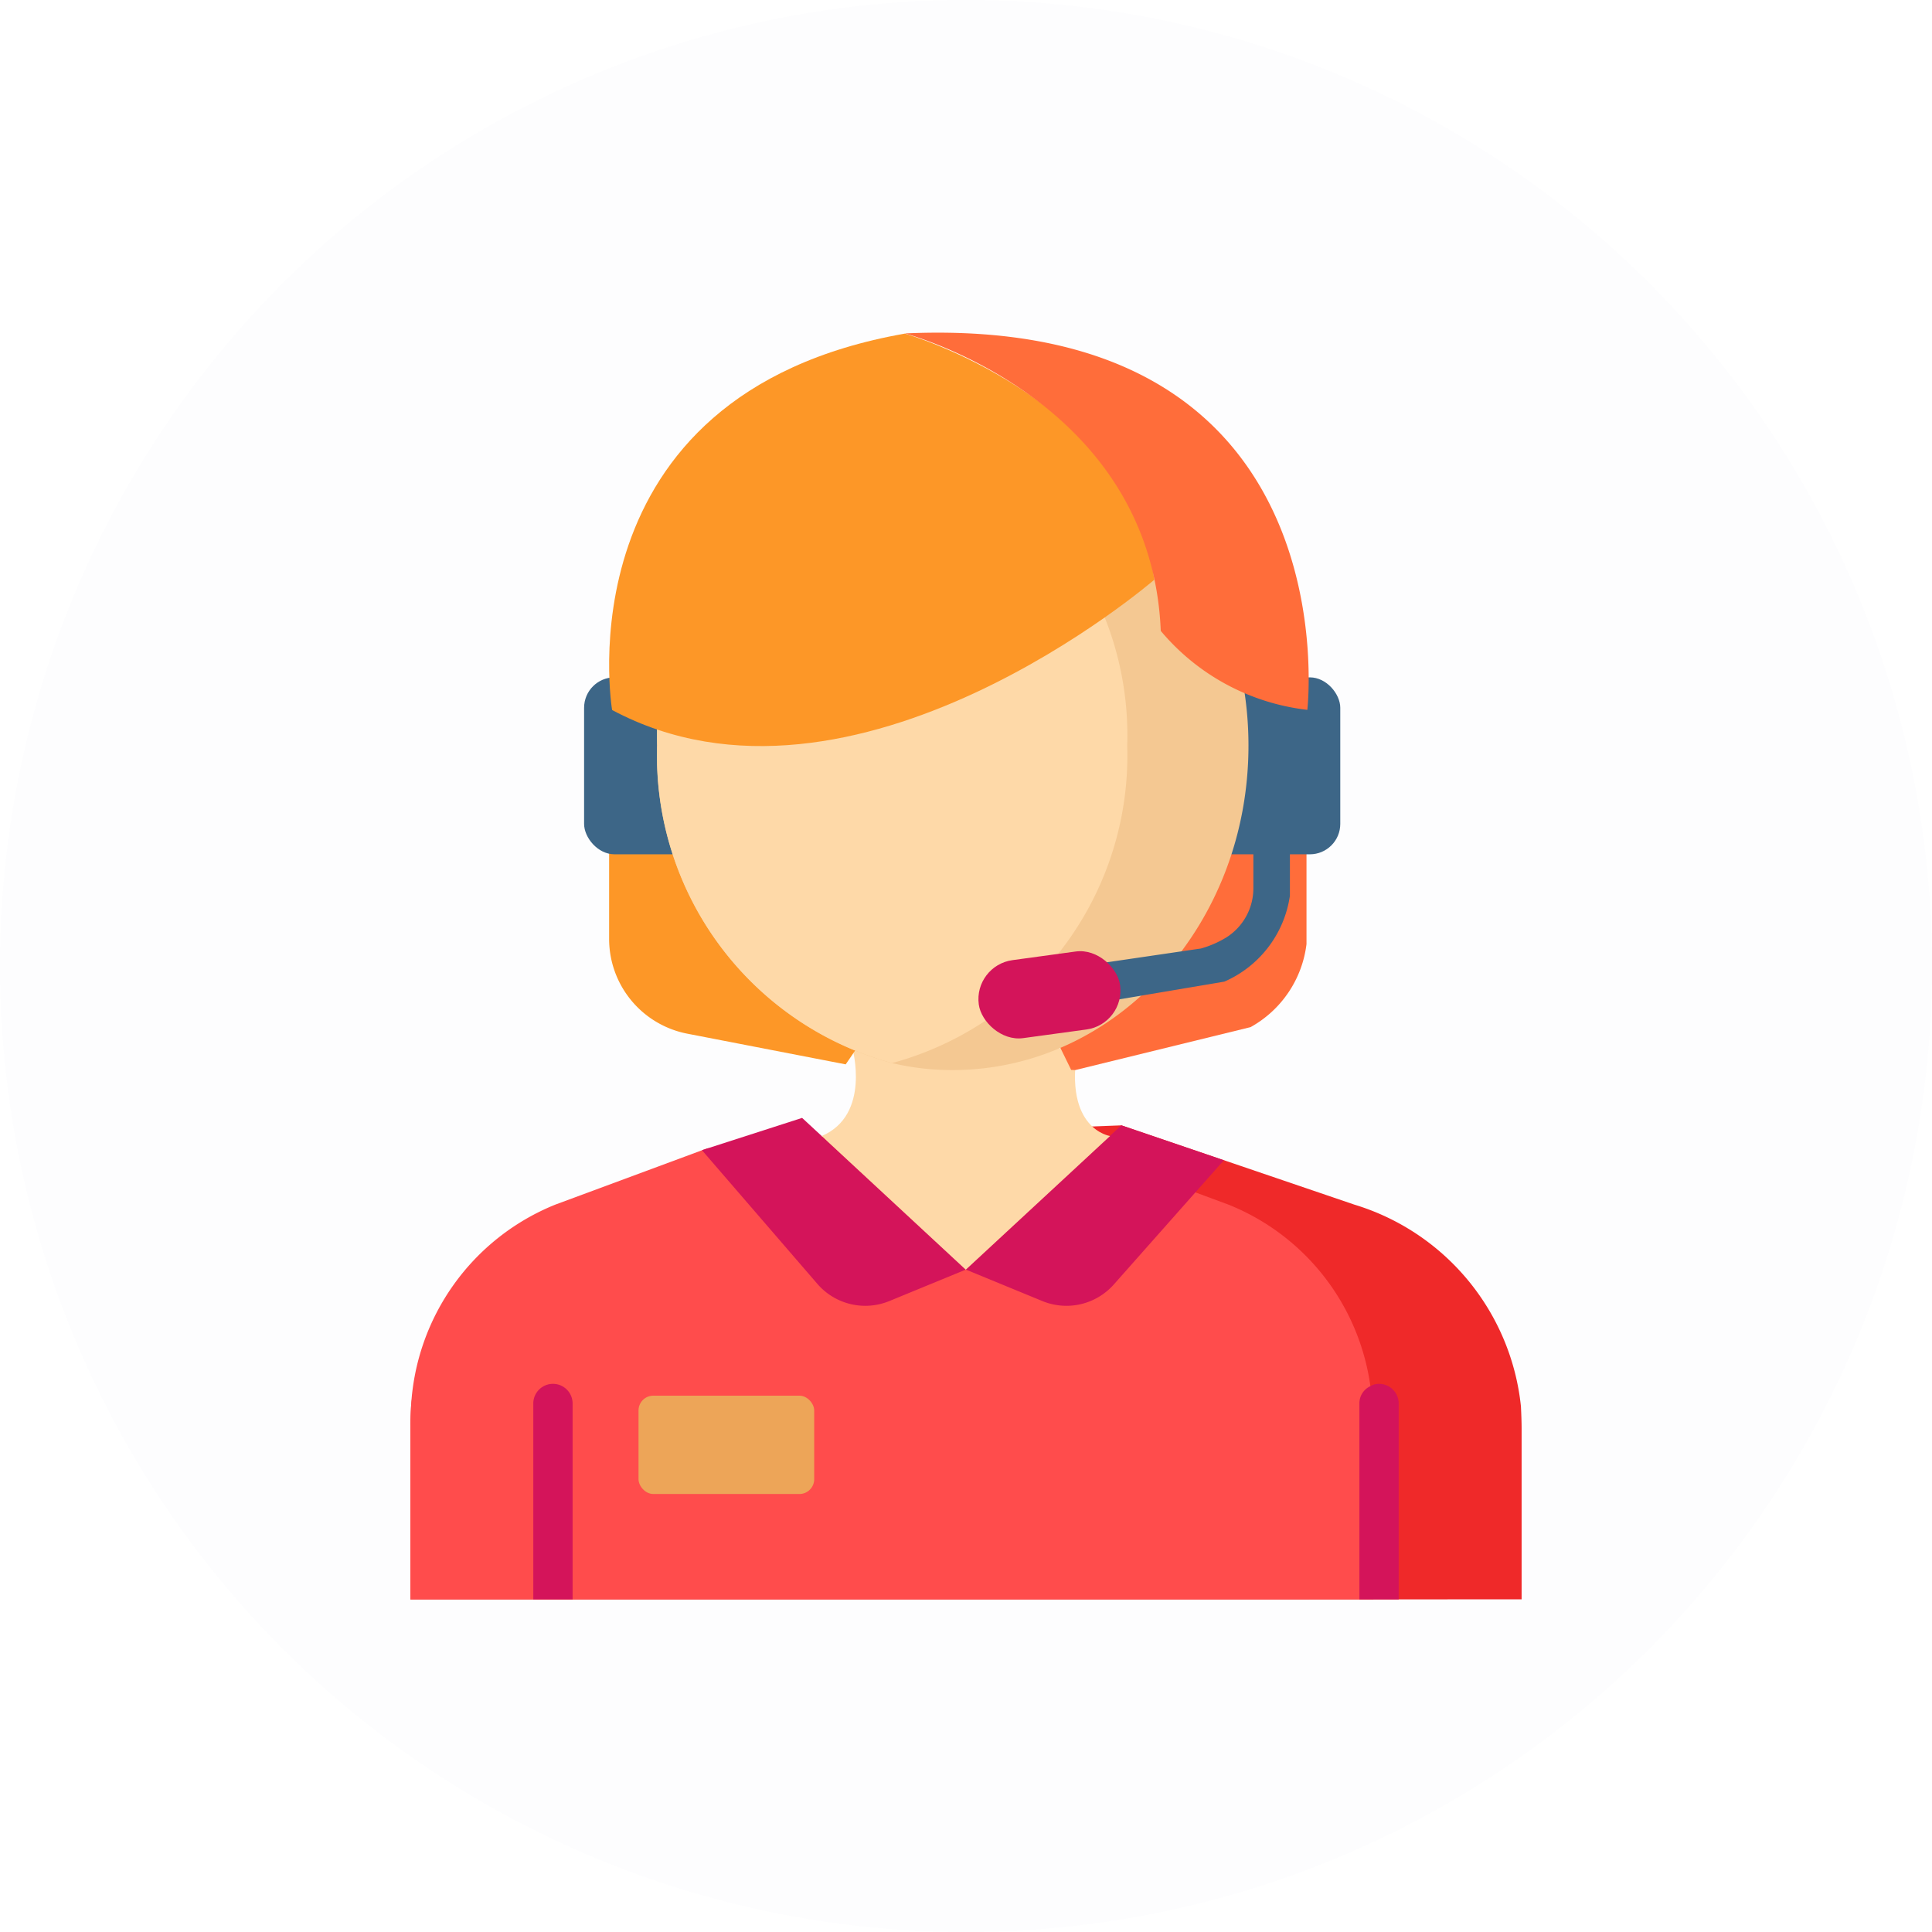<svg xmlns="http://www.w3.org/2000/svg" width="58" height="58" viewBox="0 0 58 58">
  <g id="help_support" transform="translate(-205 -159)">
    <circle id="Ellipse_3228" data-name="Ellipse 3228" cx="29" cy="29" r="29" transform="translate(205 159)" fill="#001968" opacity="0.01"/>
    <g id="Group_61895" data-name="Group 61895" transform="translate(204.28 161.004)">
      <g id="Group_61894" data-name="Group 61894">
        <path id="Path_69862" data-name="Path 69862" d="M46.4,40.9v5.11H13.04V40.9c0-.23.01-.46.02-.68a7.1,7.1,0,0,1,5-6.06l6.77-1.88.63-.17,4.84-.18,1.17-.04,2.92-.11,6.99,2.38a7.1,7.1,0,0,1,5,6.06C46.39,40.44,46.4,40.67,46.4,40.9Z" fill="#ef2929" style="mix-blend-mode: normal;isolation: isolate"/>
        <path id="Path_69863" data-name="Path 69863" d="M41.95,40.9v5.11H13.04V40.9c0-.23.01-.46.02-.68a6.936,6.936,0,0,1,4.33-6.06l4.56-1.69,2.88-.19,5.47-.35,1.1-.07.07.03,6.13,2.27a6.887,6.887,0,0,1,4.26,5.45,5.986,5.986,0,0,1,.07.61C41.94,40.44,41.95,40.67,41.95,40.9Z" fill="#ff4c4c" style="mix-blend-mode: normal;isolation: isolate"/>
        <path id="Path_69864" data-name="Path 69864" d="M21.793,32.525l3.478,4.029a1.9,1.9,0,0,0,2.149.5l2.3-.946L24.8,31.556Z" fill="#d4145a" style="mix-blend-mode: normal;isolation: isolate"/>
        <path id="Path_69865" data-name="Path 69865" d="M37.46,32.828l-3.3,3.726a1.9,1.9,0,0,1-2.149.5l-2.3-.946,4.672-4.328Z" fill="#d4145a" style="mix-blend-mode: normal;isolation: isolate"/>
        <path id="Path_69866" data-name="Path 69866" d="M25.388,32.1l4.325,4.013L34.045,32.1s-1.4-.2-.972-2.636H26.309S26.874,31.468,25.388,32.1Z" fill="#fed9a8" style="mix-blend-mode: normal;isolation: isolate"/>
        <path id="Path_69867" data-name="Path 69867" d="M19.006,23.452v2.73a2.9,2.9,0,0,0,2.348,2.846l4.754.921a26.634,26.634,0,0,0,1.777-2.943c-.114-.1-.8-2.388-1.031-2.675s-2.122-2.006-2.122-2.006l-1.719-.459Z" fill="#fd9727" style="mix-blend-mode: normal;isolation: isolate"/>
        <path id="Path_69868" data-name="Path 69868" d="M33,30.12l5.263-1.289a3.307,3.307,0,0,0,1.679-2.493V22.726H38.146l-5.9,6.1.631,1.289" fill="#ff6d3a" style="mix-blend-mode: normal;isolation: isolate"/>
        <rect id="Rectangle_11917" data-name="Rectangle 11917" width="22.701" height="5.312" rx="0.913" transform="translate(18.255 18.331)" fill="#3d6687" style="mix-blend-mode: normal;isolation: isolate"/>
        <path id="Path_69869" data-name="Path 69869" d="M38.2,20.38c0,5.38-3.972,9.74-8.882,9.74a7.792,7.792,0,0,1-1.821-.21,9.566,9.566,0,0,1-7.051-9.53A9.569,9.569,0,0,1,27.5,10.84a7.791,7.791,0,0,1,1.821-.21C34.232,10.63,38.2,14.99,38.2,20.38Z" fill="#f4c892" style="mix-blend-mode: normal;isolation: isolate"/>
        <path id="Path_69870" data-name="Path 69870" d="M34.56,20.38A9.564,9.564,0,0,1,27.5,29.91a9.566,9.566,0,0,1-7.051-9.53A9.569,9.569,0,0,1,27.5,10.84,9.567,9.567,0,0,1,34.56,20.38Z" fill="#fed9a8" style="mix-blend-mode: normal;isolation: isolate"/>
        <path id="Path_69871" data-name="Path 69871" d="M35.373,15.4s-9.016,7.79-16.277,3.911c0,0-1.606-9.472,8.789-11.3C27.885,8.006,34.606,9.937,35.373,15.4Z" fill="#fd9727" style="mix-blend-mode: normal;isolation: isolate"/>
        <path id="Path_69872" data-name="Path 69872" d="M27.885,8.006s7.395,1.937,7.682,8.93a6.748,6.748,0,0,0,4.4,2.37S41.357,7.389,27.885,8.006Z" fill="#ff6d3a" style="mix-blend-mode: normal;isolation: isolate"/>
      </g>
      <rect id="Rectangle_11918" data-name="Rectangle 11918" width="5.274" height="2.952" rx="0.444" transform="translate(19.889 39.895)" fill="#eda558" style="mix-blend-mode: normal;isolation: isolate"/>
      <path id="Path_69873" data-name="Path 69873" d="M17.91,40.13v5.88H16.73V40.13a.59.59,0,1,1,1.18,0Z" fill="#d4145a" style="mix-blend-mode: normal;isolation: isolate"/>
      <path id="Path_69874" data-name="Path 69874" d="M42.71,40.13v5.88H41.53V40.13a.564.564,0,0,1,.33-.52.484.484,0,0,1,.26-.07A.591.591,0,0,1,42.71,40.13Z" fill="#d4145a" style="mix-blend-mode: normal;isolation: isolate"/>
      <path id="Path_69875" data-name="Path 69875" d="M38.347,23.557v1.089a1.746,1.746,0,0,1-.806,1.489,3.033,3.033,0,0,1-.77.336l-3,.44.305,1.127,3.4-.573a3.333,3.333,0,0,0,1.968-2.58V23.318Z" fill="#3d6687" style="mix-blend-mode: normal;isolation: isolate"/>
      <rect id="Rectangle_11919" data-name="Rectangle 11919" width="4.282" height="2.363" rx="1.182" transform="translate(29.944 26.98) rotate(-7.775)" fill="#d4145a" style="mix-blend-mode: normal;isolation: isolate"/>
    </g>
  </g>
</svg>
